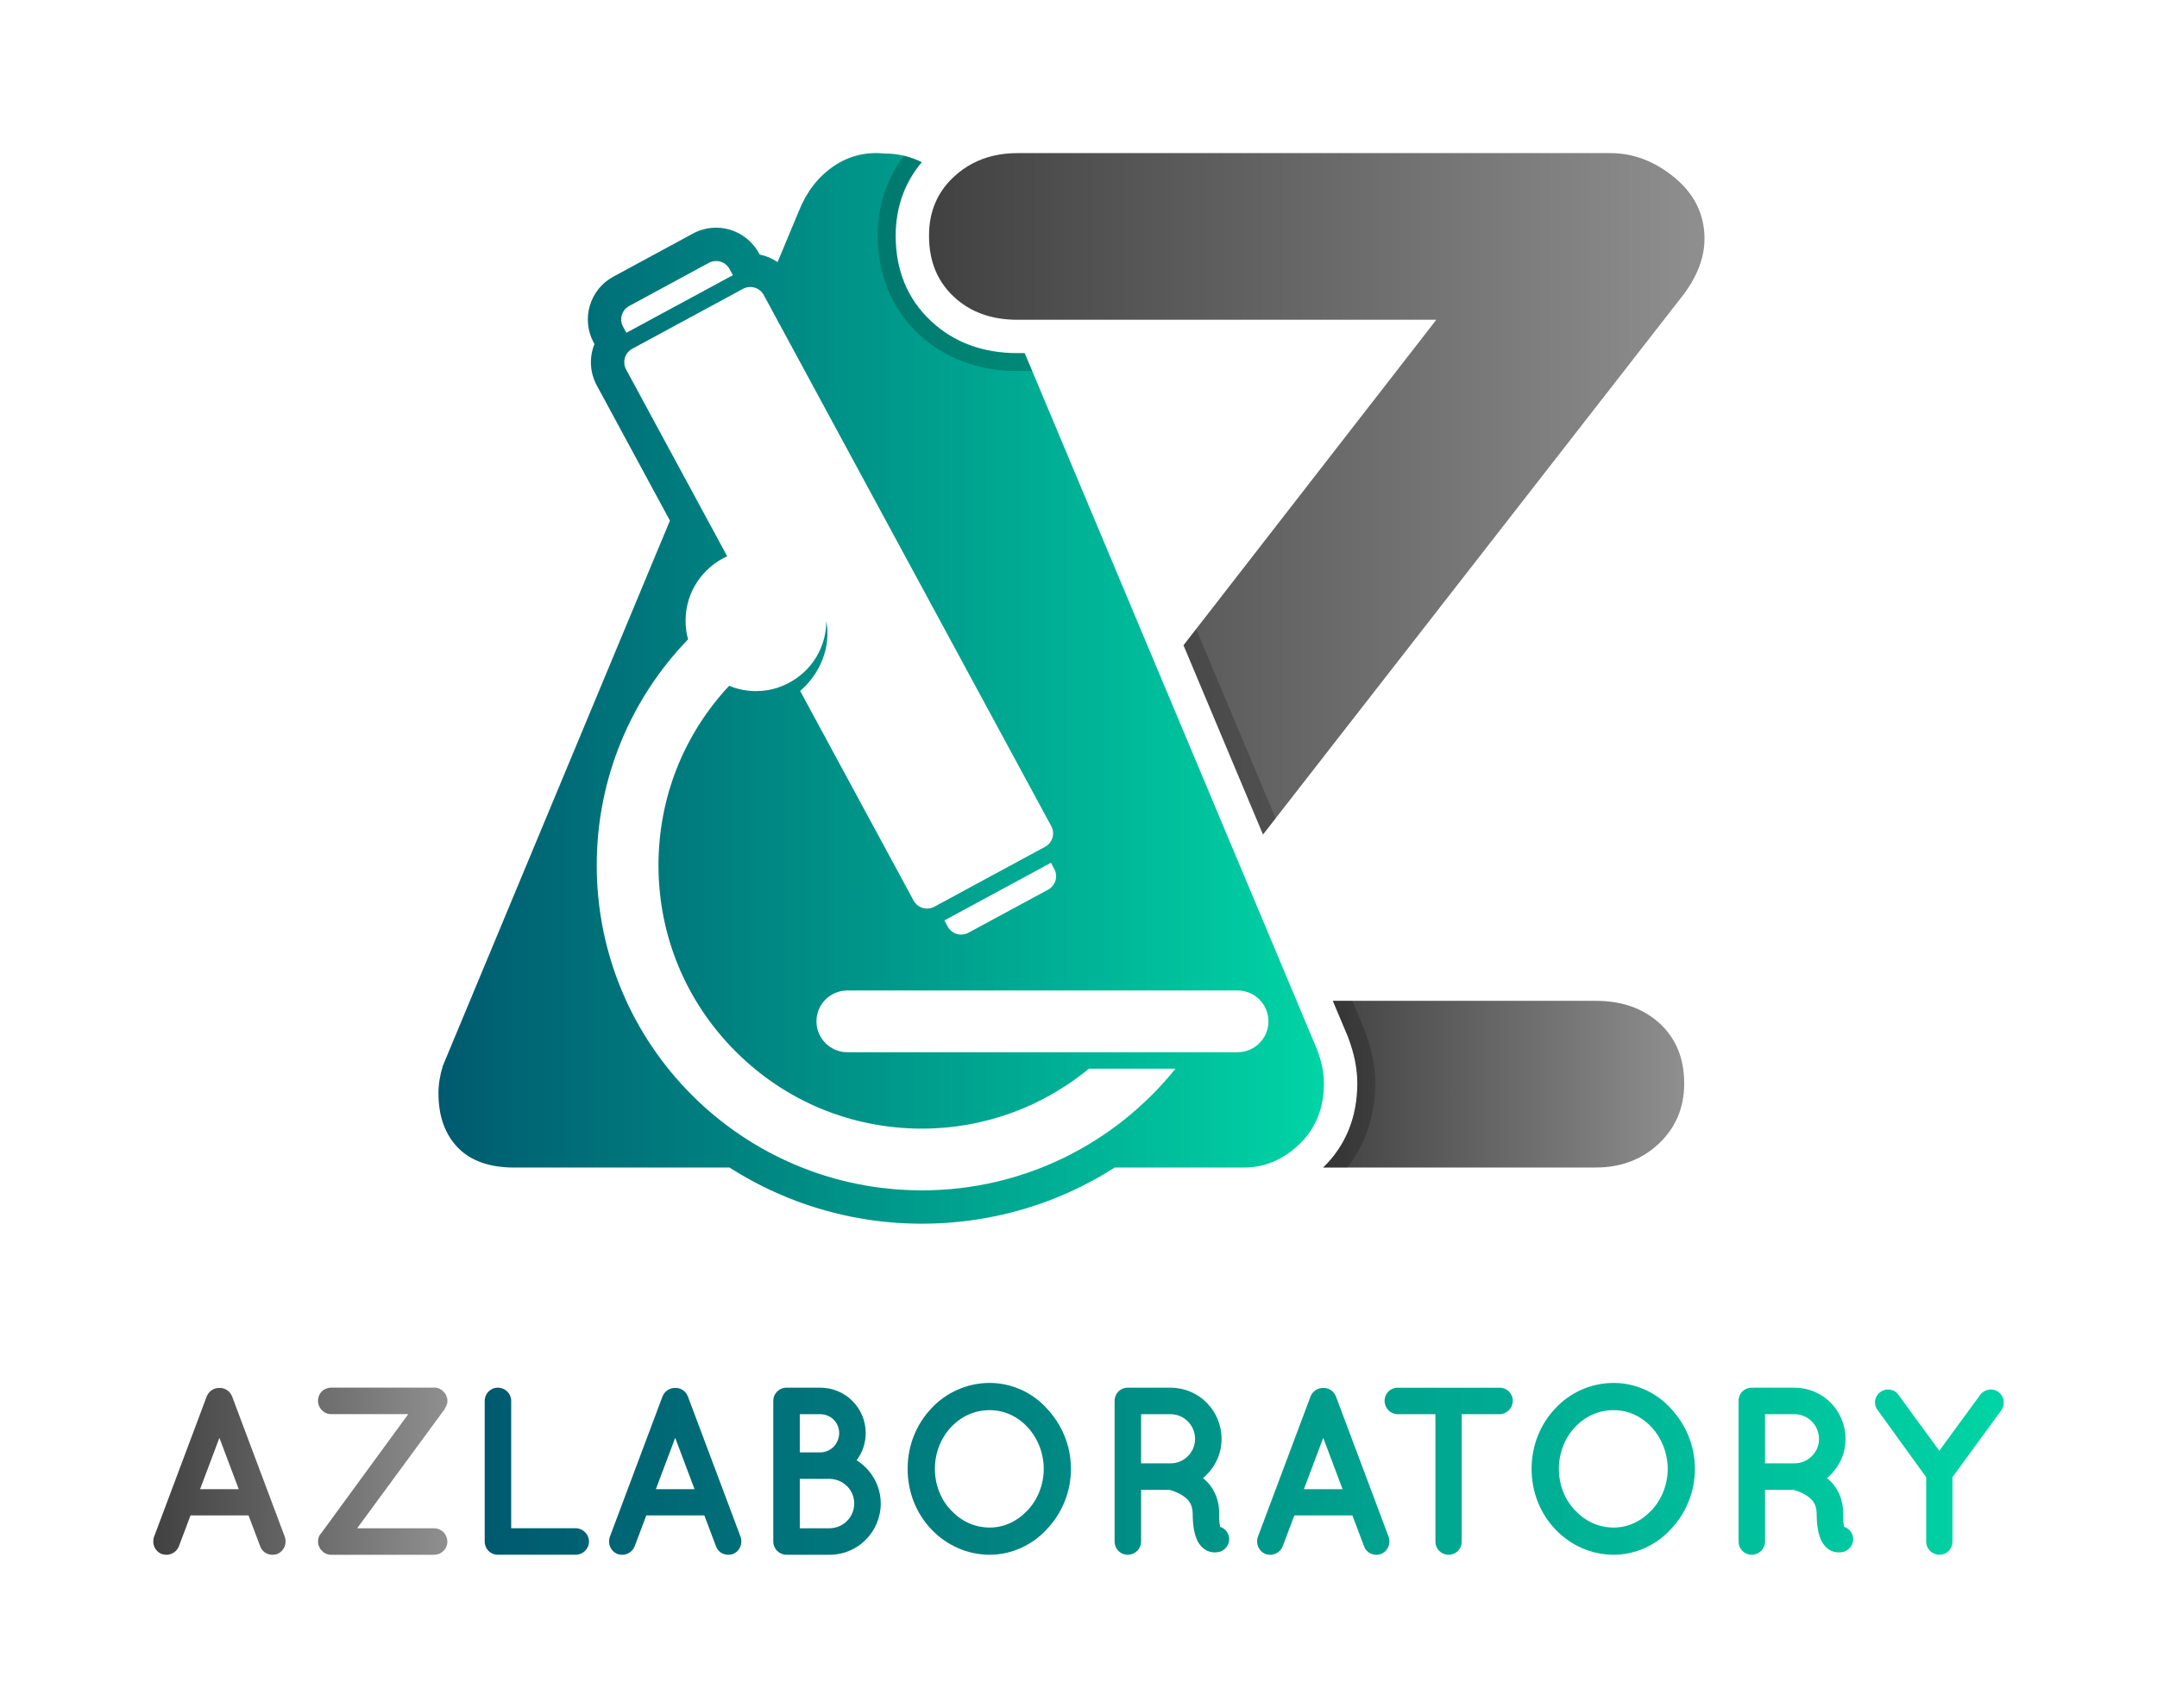 <?xml version="1.0" encoding="utf-8"?>
<!-- Generator: Adobe Illustrator 27.0.0, SVG Export Plug-In . SVG Version: 6.00 Build 0)  -->
<svg version="1.1" id="Layer_1" xmlns="http://www.w3.org/2000/svg" xmlns:xlink="http://www.w3.org/1999/xlink" x="0px" y="0px"
	 viewBox="0 0 704.28 557.75" style="enable-background:new 0 0 704.28 557.75;" xml:space="preserve">
<style type="text/css">
	.st0{fill:url(#SVGID_1_);}
	.st1{fill:url(#SVGID_00000017498744592491194700000003153810732481939622_);}
	.st2{fill:url(#SVGID_00000080198509143017398660000000413431593215167672_);}
	.st3{fill:url(#SVGID_00000062888543540092382530000009002469202213600928_);}
	.st4{fill:url(#SVGID_00000067212083913228592570000002934310335294023838_);}
	.st5{fill:url(#SVGID_00000109020195122880106860000005543882455376738702_);}
	.st6{fill:url(#SVGID_00000106148678775672812260000007433964467693537670_);}
	.st7{fill:url(#SVGID_00000031923528084047441790000012648317451936256149_);}
	.st8{fill:url(#SVGID_00000114795925775852755730000008897441696122600072_);}
	.st9{fill:url(#SVGID_00000064342103421566251090000011320381862120545945_);}
	.st10{fill:url(#SVGID_00000061456377786527427050000013762425292273062797_);}
	.st11{fill:url(#SVGID_00000160908899402985292510000006206694695372331666_);}
	.st12{fill:url(#SVGID_00000085936374476164691560000002383743880295115953_);}
	.st13{fill:url(#SVGID_00000163780697673943262140000004096134460779826879_);}
	.st14{fill:url(#SVGID_00000104684811302177444120000005793602607883410872_);}
	.st15{opacity:0.2;}
</style>
<g>
	<linearGradient id="SVGID_1_" gradientUnits="userSpaceOnUse" x1="50.032" y1="480.508" x2="146.067" y2="480.508">
		<stop  offset="0" style="stop-color:#414141"/>
		<stop  offset="1" style="stop-color:#8F8F8F"/>
	</linearGradient>
	<path class="st0" d="M81.15,494.89H62.21l-3.82,10.13c-0.7,1.71-2.34,2.73-4.05,2.73c-0.55,0-1.01-0.08-1.48-0.23
		c-2.26-0.86-3.35-3.35-2.57-5.61L67.51,456c0.7-1.71,2.42-2.81,4.13-2.73c1.79-0.08,3.43,1.01,4.13,2.73l17.23,45.91
		c0.78,2.26-0.31,4.75-2.57,5.61c-0.39,0.16-0.94,0.23-1.48,0.23c-1.71,0-3.35-1.01-3.98-2.73L81.15,494.89z M77.95,486.32
		l-6.31-16.76l-6.31,16.76H77.95z"/>
	
		<linearGradient id="SVGID_00000145027092123544845900000005043424972340156846_" gradientUnits="userSpaceOnUse" x1="50.032" y1="480.471" x2="146.067" y2="480.471">
		<stop  offset="0" style="stop-color:#414141"/>
		<stop  offset="1" style="stop-color:#8F8F8F"/>
	</linearGradient>
	<path style="fill:url(#SVGID_00000145027092123544845900000005043424972340156846_);" d="M145.29,460.05l-28.68,39.05h25.1
		c2.42,0,4.36,1.95,4.36,4.36c0,2.42-1.95,4.29-4.36,4.29h-33.59c-0.23,0-0.47,0-0.78-0.08c-0.08,0-0.16,0-0.23-0.08
		c-0.16,0-0.31-0.08-0.55-0.08c-0.08-0.08-0.16-0.08-0.23-0.23c-0.08,0-0.23-0.08-0.39-0.16c-0.16-0.08-0.23-0.08-0.31-0.16
		c0,0,0,0,0-0.08c-0.08,0-0.16-0.08-0.23-0.16c-0.08-0.08-0.23-0.23-0.31-0.39c-0.16-0.08-0.23-0.16-0.31-0.23
		c-0.08-0.08-0.16-0.23-0.23-0.31c-0.08-0.23-0.16-0.31-0.16-0.39c-0.08-0.16-0.23-0.23-0.23-0.39c-0.08-0.16-0.08-0.31-0.16-0.47
		c0-0.08-0.08-0.16-0.08-0.31c0-0.23-0.08-0.39-0.08-0.55c0-0.08,0-0.16,0-0.23c0,0,0,0,0-0.08c0-0.23,0-0.39,0.08-0.55
		c0-0.08,0-0.16,0-0.39c0.08-0.08,0.08-0.23,0.16-0.39c0-0.08,0.08-0.23,0.08-0.39c0.16-0.08,0.23-0.23,0.23-0.31
		c0.08-0.08,0.16-0.23,0.23-0.39c0,0,0,0,0.08,0l28.6-39.13h-25.18c-2.42,0-4.29-2.03-4.29-4.36c0-2.42,1.87-4.29,4.29-4.29h33.59
		h0.08c0.23,0,0.39,0,0.55,0c0.08,0,0.23,0.08,0.31,0.08c0.23,0,0.31,0.08,0.47,0.08c0.08,0.08,0.23,0.08,0.31,0.16
		c0.23,0,0.31,0.16,0.39,0.23c0.16,0.08,0.23,0.16,0.39,0.23c0,0,0,0,0.08,0c0.16,0.08,0.16,0.16,0.23,0.23
		c0.16,0.08,0.23,0.23,0.31,0.31c0.08,0.08,0.16,0.23,0.23,0.31c0.16,0.08,0.23,0.16,0.31,0.31s0.16,0.31,0.23,0.39
		c0,0.08,0.08,0.23,0.16,0.31c0,0.23,0.08,0.39,0.08,0.47c0.16,0.16,0.16,0.23,0.16,0.39c0.08,0.23,0.08,0.31,0.08,0.47
		c0,0.08,0,0.16,0,0.31c0,0.23,0,0.39,0,0.55c-0.08,0.16-0.08,0.23-0.08,0.31c0,0.23-0.16,0.31-0.16,0.47
		c-0.08,0.16-0.08,0.23-0.16,0.47c-0.08,0.08-0.08,0.16-0.16,0.23c-0.08,0.16-0.16,0.31-0.23,0.39
		C145.29,460.05,145.29,460.05,145.29,460.05z"/>
	
		<linearGradient id="SVGID_00000010269147888725693700000002433201576600454333_" gradientUnits="userSpaceOnUse" x1="158.264" y1="480.471" x2="654.251" y2="480.471">
		<stop  offset="0" style="stop-color:#005A6F"/>
		<stop  offset="1" style="stop-color:#00D4A5"/>
	</linearGradient>
	<path style="fill:url(#SVGID_00000010269147888725693700000002433201576600454333_);" d="M158.26,503.46v-45.99
		c0-2.34,1.87-4.29,4.29-4.29s4.36,1.95,4.36,4.29v41.62h21.12c2.26,0,4.29,1.95,4.29,4.36c0,2.34-2.03,4.29-4.29,4.29h-25.25
		c-0.16,0-0.16,0-0.16,0c-0.08,0-0.08,0-0.08,0C160.13,507.75,158.26,505.8,158.26,503.46z"/>
	
		<linearGradient id="SVGID_00000006672988626272270220000011262001251464682165_" gradientUnits="userSpaceOnUse" x1="158.264" y1="480.508" x2="654.251" y2="480.508">
		<stop  offset="0" style="stop-color:#005A6F"/>
		<stop  offset="1" style="stop-color:#00D4A5"/>
	</linearGradient>
	<path style="fill:url(#SVGID_00000006672988626272270220000011262001251464682165_);" d="M229.97,494.89h-18.94l-3.82,10.13
		c-0.7,1.71-2.34,2.73-4.05,2.73c-0.55,0-1.01-0.08-1.48-0.23c-2.26-0.86-3.35-3.35-2.57-5.61L216.33,456
		c0.7-1.71,2.42-2.81,4.13-2.73c1.79-0.08,3.43,1.01,4.13,2.73l17.23,45.91c0.78,2.26-0.31,4.75-2.57,5.61
		c-0.39,0.16-0.94,0.23-1.48,0.23c-1.71,0-3.35-1.01-3.97-2.73L229.97,494.89z M226.77,486.32l-6.31-16.76l-6.31,16.76H226.77z"/>
	
		<linearGradient id="SVGID_00000056415421577999852710000013670225494750643386_" gradientUnits="userSpaceOnUse" x1="158.264" y1="480.471" x2="654.251" y2="480.471">
		<stop  offset="0" style="stop-color:#005A6F"/>
		<stop  offset="1" style="stop-color:#00D4A5"/>
	</linearGradient>
	<path style="fill:url(#SVGID_00000056415421577999852710000013670225494750643386_);" d="M252.49,503.46v-45.99
		c0-2.42,1.95-4.29,4.29-4.29c0.08,0,0.08,0,0.23,0c0,0,0,0,0.08,0h10.76c8.18,0,14.81,6.62,14.81,14.81c0,3.35-1.09,6.39-2.96,8.89
		c4.68,2.96,7.87,8.18,7.87,14.11c0,9.27-7.48,16.76-16.68,16.76h-13.8c-0.08,0-0.08-0.08-0.08-0.08c-0.16,0-0.16,0.08-0.23,0.08
		C254.44,507.75,252.49,505.8,252.49,503.46z M261.14,474.31h6.7c3.43,0,6.16-2.88,6.16-6.31c0-3.43-2.73-6.16-6.16-6.16h-6.7
		V474.31z M261.14,499.1h9.74c4.44-0.08,8.03-3.59,8.03-8.11c0-4.44-3.59-7.95-8.03-8.03h-9.74V499.1z"/>
	
		<linearGradient id="SVGID_00000065059509151536543350000003649128559839041929_" gradientUnits="userSpaceOnUse" x1="158.264" y1="479.691" x2="654.251" y2="479.691">
		<stop  offset="0" style="stop-color:#005A6F"/>
		<stop  offset="1" style="stop-color:#00D4A5"/>
	</linearGradient>
	<path style="fill:url(#SVGID_00000065059509151536543350000003649128559839041929_);" d="M341.8,459.97
		c4.83,5.14,7.87,12,7.87,19.72s-3.04,14.65-7.87,19.72c-4.6,5.07-11.46,8.34-18.63,8.34c-7.48,0-14.34-3.27-19.1-8.34
		c-4.83-5.07-7.72-12-7.72-19.72s2.88-14.58,7.72-19.72c4.75-5.14,11.61-8.34,19.1-8.34C330.35,451.63,337.21,454.83,341.8,459.97z
		 M340.79,479.69c0-5.3-2.1-10.21-5.3-13.64c-3.27-3.51-7.64-5.53-12.31-5.53c-4.99,0-9.35,2.03-12.63,5.53
		c-3.27,3.43-5.3,8.34-5.3,13.64s2.03,10.21,5.3,13.56c3.27,3.51,7.64,5.61,12.63,5.61c4.68,0,9.04-2.1,12.31-5.61
		C338.69,489.9,340.79,484.99,340.79,479.69z"/>
	
		<linearGradient id="SVGID_00000049206092878699694650000011882171452396168349_" gradientUnits="userSpaceOnUse" x1="158.264" y1="480.471" x2="654.251" y2="480.471">
		<stop  offset="0" style="stop-color:#005A6F"/>
		<stop  offset="1" style="stop-color:#00D4A5"/>
	</linearGradient>
	<path style="fill:url(#SVGID_00000049206092878699694650000011882171452396168349_);" d="M401.11,501.28
		c0.78,2.26-0.47,4.68-2.73,5.46c-0.31,0.08-0.94,0.23-1.71,0.23c0,0,0,0-0.08,0c-0.78,0-1.95-0.16-3.04-0.86
		c-1.01-0.62-1.87-1.64-2.49-2.73c-1.09-2.26-1.64-5.07-1.64-9.35c-0.08-1.48-0.39-2.49-0.94-3.35c-0.47-0.86-1.4-1.64-2.34-2.26
		c-1.64-1.09-3.66-1.71-4.36-1.87h-9.2v16.91c0,2.34-1.95,4.29-4.36,4.29s-4.29-1.95-4.29-4.29v-45.99c0-2.42,1.87-4.29,4.29-4.29
		c0,0,0,0,0.08,0h13.87c9.28,0,16.68,7.48,16.68,16.76c0,5.14-2.34,9.66-6.08,12.78c1.01,0.78,1.95,1.71,2.73,2.88
		c1.56,2.26,2.57,5.14,2.57,8.42c-0.08,2.34,0.16,3.82,0.31,4.6C399.63,499.02,400.64,499.96,401.11,501.28z M390.2,469.95
		c0-4.52-3.59-8.11-8.03-8.11h-9.59v16.06h9.59C386.61,477.9,390.2,474.31,390.2,469.95z"/>
	
		<linearGradient id="SVGID_00000002351895406556293100000008720874671184917680_" gradientUnits="userSpaceOnUse" x1="158.264" y1="480.508" x2="654.251" y2="480.508">
		<stop  offset="0" style="stop-color:#005A6F"/>
		<stop  offset="1" style="stop-color:#00D4A5"/>
	</linearGradient>
	<path style="fill:url(#SVGID_00000002351895406556293100000008720874671184917680_);" d="M441.56,494.89h-18.94l-3.82,10.13
		c-0.7,1.71-2.34,2.73-4.05,2.73c-0.55,0-1.01-0.08-1.48-0.23c-2.26-0.86-3.35-3.35-2.57-5.61L427.92,456
		c0.7-1.71,2.42-2.81,4.13-2.73c1.79-0.08,3.43,1.01,4.13,2.73l17.23,45.91c0.78,2.26-0.31,4.75-2.57,5.61
		c-0.39,0.16-0.94,0.23-1.48,0.23c-1.71,0-3.35-1.01-3.97-2.73L441.56,494.89z M438.36,486.32l-6.31-16.76l-6.31,16.76H438.36z"/>
	
		<linearGradient id="SVGID_00000150083600688210763070000000673867345956422823_" gradientUnits="userSpaceOnUse" x1="158.264" y1="480.471" x2="654.251" y2="480.471">
		<stop  offset="0" style="stop-color:#005A6F"/>
		<stop  offset="1" style="stop-color:#00D4A5"/>
	</linearGradient>
	<path style="fill:url(#SVGID_00000150083600688210763070000000673867345956422823_);" d="M489.65,461.84h-12.39v41.62
		c0,2.42-1.87,4.29-4.29,4.29c-2.34,0-4.29-1.87-4.29-4.29v-41.62h-12.31c-2.42,0-4.29-2.03-4.29-4.36c0-2.42,1.87-4.29,4.29-4.29
		h33.28c2.34,0,4.29,1.87,4.29,4.29C493.93,459.82,491.99,461.84,489.65,461.84z"/>
	
		<linearGradient id="SVGID_00000074401116980486840070000017740510932353107122_" gradientUnits="userSpaceOnUse" x1="158.264" y1="479.691" x2="654.251" y2="479.691">
		<stop  offset="0" style="stop-color:#005A6F"/>
		<stop  offset="1" style="stop-color:#00D4A5"/>
	</linearGradient>
	<path style="fill:url(#SVGID_00000074401116980486840070000017740510932353107122_);" d="M545.53,459.97
		c4.83,5.14,7.87,12,7.87,19.72s-3.04,14.65-7.87,19.72c-4.6,5.07-11.46,8.34-18.63,8.34c-7.48,0-14.34-3.27-19.1-8.34
		c-4.83-5.07-7.72-12-7.72-19.72s2.88-14.58,7.72-19.72c4.75-5.14,11.61-8.34,19.1-8.34C534.07,451.63,540.93,454.83,545.53,459.97z
		 M544.52,479.69c0-5.3-2.1-10.21-5.3-13.64c-3.27-3.51-7.64-5.53-12.31-5.53c-4.99,0-9.35,2.03-12.63,5.53
		c-3.27,3.43-5.3,8.34-5.3,13.64s2.03,10.21,5.3,13.56c3.27,3.51,7.64,5.61,12.63,5.61c4.68,0,9.04-2.1,12.31-5.61
		C542.41,489.9,544.52,484.99,544.52,479.69z"/>
	
		<linearGradient id="SVGID_00000126284985786784562080000007437233036509507247_" gradientUnits="userSpaceOnUse" x1="158.264" y1="480.471" x2="654.251" y2="480.471">
		<stop  offset="0" style="stop-color:#005A6F"/>
		<stop  offset="1" style="stop-color:#00D4A5"/>
	</linearGradient>
	<path style="fill:url(#SVGID_00000126284985786784562080000007437233036509507247_);" d="M604.84,501.28
		c0.78,2.26-0.47,4.68-2.73,5.46c-0.31,0.08-0.94,0.23-1.71,0.23c0,0,0,0-0.08,0c-0.78,0-1.95-0.16-3.04-0.86
		c-1.01-0.62-1.87-1.64-2.49-2.73c-1.09-2.26-1.64-5.07-1.64-9.35c-0.08-1.48-0.39-2.49-0.94-3.35c-0.47-0.86-1.4-1.64-2.34-2.26
		c-1.64-1.09-3.66-1.71-4.36-1.87h-9.2v16.91c0,2.34-1.95,4.29-4.36,4.29s-4.29-1.95-4.29-4.29v-45.99c0-2.42,1.87-4.29,4.29-4.29
		c0,0,0,0,0.08,0h13.87c9.28,0,16.68,7.48,16.68,16.76c0,5.14-2.34,9.66-6.08,12.78c1.01,0.78,1.95,1.71,2.73,2.88
		c1.56,2.26,2.57,5.14,2.57,8.42c-0.08,2.34,0.16,3.82,0.31,4.6C603.36,499.02,604.37,499.96,604.84,501.28z M593.92,469.95
		c0-4.52-3.59-8.11-8.03-8.11h-9.59v16.06h9.59C590.34,477.9,593.92,474.31,593.92,469.95z"/>
	
		<linearGradient id="SVGID_00000145777148296114107440000003409260854184441264_" gradientUnits="userSpaceOnUse" x1="158.264" y1="480.753" x2="654.251" y2="480.753">
		<stop  offset="0" style="stop-color:#005A6F"/>
		<stop  offset="1" style="stop-color:#00D4A5"/>
	</linearGradient>
	<path style="fill:url(#SVGID_00000145777148296114107440000003409260854184441264_);" d="M653.47,460.52l-15.98,21.9v21.04
		c0,2.42-1.87,4.29-4.29,4.29c-2.26,0-4.29-1.87-4.29-4.29v-21.04l-15.82-21.9c-1.48-1.87-1.09-4.52,0.86-5.92s4.6-1.01,5.92,0.94
		l13.33,18.24l13.33-18.24c1.48-1.95,4.13-2.34,6-0.94S654.79,458.65,653.47,460.52z"/>
	
		<linearGradient id="SVGID_00000140016721672010958940000015052784598941570190_" gradientUnits="userSpaceOnUse" x1="432.037" y1="354.073" x2="549.91" y2="354.073">
		<stop  offset="0" style="stop-color:#414141"/>
		<stop  offset="1" style="stop-color:#8F8F8F"/>
	</linearGradient>
	<path style="fill:url(#SVGID_00000140016721672010958940000015052784598941570190_);" d="M549.91,353.84
		c0,7.89-2.77,14.43-8.28,19.64c-5.52,5.2-12.39,7.8-20.59,7.8h-89c7.39-7.22,11.14-16.5,11.14-27.56c0-4.73-1.03-9.82-3.06-15.11
		l-0.06-0.16l-4.88-11.6h85.85c8.52,0,15.46,2.44,20.83,7.33C547.22,339.1,549.91,345.64,549.91,353.84z"/>
	
		<linearGradient id="SVGID_00000119818720511111166380000004903273063778529672_" gradientUnits="userSpaceOnUse" x1="143.165" y1="224.817" x2="432.283" y2="224.817">
		<stop  offset="0" style="stop-color:#005A6F"/>
		<stop  offset="1" style="stop-color:#00D4A5"/>
	</linearGradient>
	<path style="fill:url(#SVGID_00000119818720511111166380000004903273063778529672_);" d="M429.94,342.52l-22.69-54.06l-35.78-85.24
		l-34.44-82.05l-2.46-5.85h-2.37c-11.35,0-20.87-3.55-28.29-10.54c-7.61-7.14-11.47-16.51-11.47-27.81c0-9.21,2.95-17.41,8.53-24.01
		c-1.87-0.93-3.82-1.63-5.8-2.11c-2.03-0.47-4.12-0.71-6.26-0.71c-6.24-0.63-11.84,0.78-16.82,4.21
		c-4.98,3.43-8.72,8.25-11.21,14.48l-6.99,16.76c-1.75-1.19-3.73-2.04-5.85-2.46l-0.26-0.48c-0.77-1.43-1.76-2.69-2.89-3.79
		c-2.91-2.83-6.85-4.51-11.07-4.51c-2.62,0-5.23,0.66-7.54,1.91l-26.02,14.09c-7.69,4.15-10.58,13.81-6.43,21.51l0.27,0.5
		c-1.71,4.24-1.58,9.19,0.76,13.51l17.21,31.82l6.67,12.33l-74.17,178.11c-0.94,3.12-1.41,6.07-1.41,8.87
		c0,7.48,2.11,13.39,6.31,17.76c4.21,4.35,10.36,6.53,18.45,6.53h70.28c6.81,4.35,14.09,8.02,21.74,10.9
		c12.78,4.8,26.61,7.44,41.05,7.44c14.3,0,28.22-2.58,41.21-7.44c7.61-2.86,14.9-6.51,21.76-10.9h42.16c6.84,0,12.91-2.57,18.21-7.7
		c5.29-5.13,7.95-11.75,7.95-19.86C432.28,350.31,431.5,346.57,429.94,342.52z M342.21,290.54l-26.01,14.07
		c-0.76,0.41-1.57,0.6-2.37,0.6c-1.77,0-3.49-0.95-4.4-2.61l-1.08-2.01l34.79-18.82l1.08,2
		C345.54,286.21,344.63,289.23,342.21,290.54z M205.44,99.93l26.01-14.09c0.76-0.4,1.57-0.6,2.37-0.6c1.77,0,3.49,0.95,4.39,2.62
		l1.09,2l-34.78,18.82l-1.09-2C202.12,104.27,203.02,101.24,205.44,99.93z M300.99,388.74c-58.63,0-106.15-47.54-106.15-106.15
		c0-28.67,11.36-54.68,29.82-73.79c-0.54-1.94-0.81-4-0.81-6.11c0-9.36,5.58-17.4,13.59-21.02l-33.01-61.01
		c-1.31-2.42-0.41-5.45,2.01-6.76l36.17-19.58c0.75-0.4,1.56-0.59,2.37-0.59c1.77,0,3.48,0.94,4.39,2.61l93.87,173.45
		c1.32,2.41,0.41,5.45-2.01,6.75l-36.17,19.58c-0.75,0.4-1.56,0.6-2.37,0.6c-1.77,0-3.49-0.95-4.39-2.61l-37.04-68.46
		c6.43-5.59,10.15-14.06,8.54-22.88c-0.01,3-0.59,6-1.75,8.77c-3.36,8.36-11.96,14.15-20.97,14.15h-0.2v0.02
		c-3.13,0-6.09-0.64-8.81-1.75c-14.9,15.97-23.07,36.66-23.07,58.61c0,22.97,8.95,44.57,25.19,60.81
		c16.24,16.25,37.84,25.2,60.82,25.2c20.69,0,39.7-7.35,54.56-19.58h28.24C364.33,373.24,334.48,388.74,300.99,388.74z
		 M411.21,340.67c-1.83,1.83-4.35,2.96-7.13,2.96H276.66c-2.78,0-5.3-1.13-7.12-2.96c-1.82-1.83-2.96-4.34-2.96-7.12
		c0-5.57,4.52-10.08,10.08-10.08h127.42c5.57,0,10.08,4.51,10.08,10.08C414.16,336.33,413.03,338.84,411.21,340.67z"/>
	
		<linearGradient id="SVGID_00000023253661332675464880000002748452193760549289_" gradientUnits="userSpaceOnUse" x1="303.338" y1="161.265" x2="556.528" y2="161.265">
		<stop  offset="0" style="stop-color:#414141"/>
		<stop  offset="1" style="stop-color:#8F8F8F"/>
	</linearGradient>
	<path style="fill:url(#SVGID_00000023253661332675464880000002748452193760549289_);" d="M556.53,77.93c0,1.5-0.13,3-0.41,4.5
		c-0.41,2.25-1.14,4.5-2.18,6.74c-1.03,2.25-2.38,4.5-4.03,6.74L416.5,267.24l-4.12,5.29l-25.95-61.81l4.12-5.3l57.22-73.7
		l0.03-0.03l21.17-27.26H332.2c-8.52,0-15.46-2.52-20.82-7.58c-4.7-4.41-7.34-10.03-7.92-16.88c-0.09-0.97-0.12-1.98-0.12-3
		c0-0.98,0.04-1.94,0.12-2.89c0.6-6.59,3.33-12.09,8.16-16.51c1.87-1.71,3.89-3.14,6.08-4.26c4.24-2.21,9.09-3.31,14.5-3.31h193.57
		c7.58,0,14.59,2.69,21.06,8.05C553.29,63.42,556.53,70.05,556.53,77.93z"/>
	<path class="st15" d="M334.57,115.33l2.46,5.85h-4.82c-12.71,0-23.87-4.2-32.3-12.13c-7.65-7.19-12.19-16.74-13.13-27.63
		c-0.12-1.43-0.18-2.92-0.18-4.43c0-1.48,0.07-2.97,0.19-4.41c0.75-8.09,3.61-15.48,8.37-21.71c1.99,0.48,3.93,1.18,5.8,2.11
		c-5.58,6.6-8.53,14.8-8.53,24.01c0,11.31,3.86,20.67,11.47,27.81c7.42,6.99,16.94,10.54,28.29,10.54H334.57z"/>
	<path class="st15" d="M445.56,336.49c-0.07-0.14-0.12-0.3-0.19-0.45l-3.85-9.19h-6.34l4.88,11.6l0.06,0.16
		c2.03,5.29,3.06,10.38,3.06,15.11c0,11.06-3.75,20.34-11.14,27.56h7.84c6-7.63,9.15-17.05,9.15-27.56
		C449.02,348.26,447.86,342.45,445.56,336.49z"/>
	<polygon class="st15" points="386.43,210.72 412.38,272.53 416.5,267.24 390.55,205.42 	"/>
</g>
</svg>
